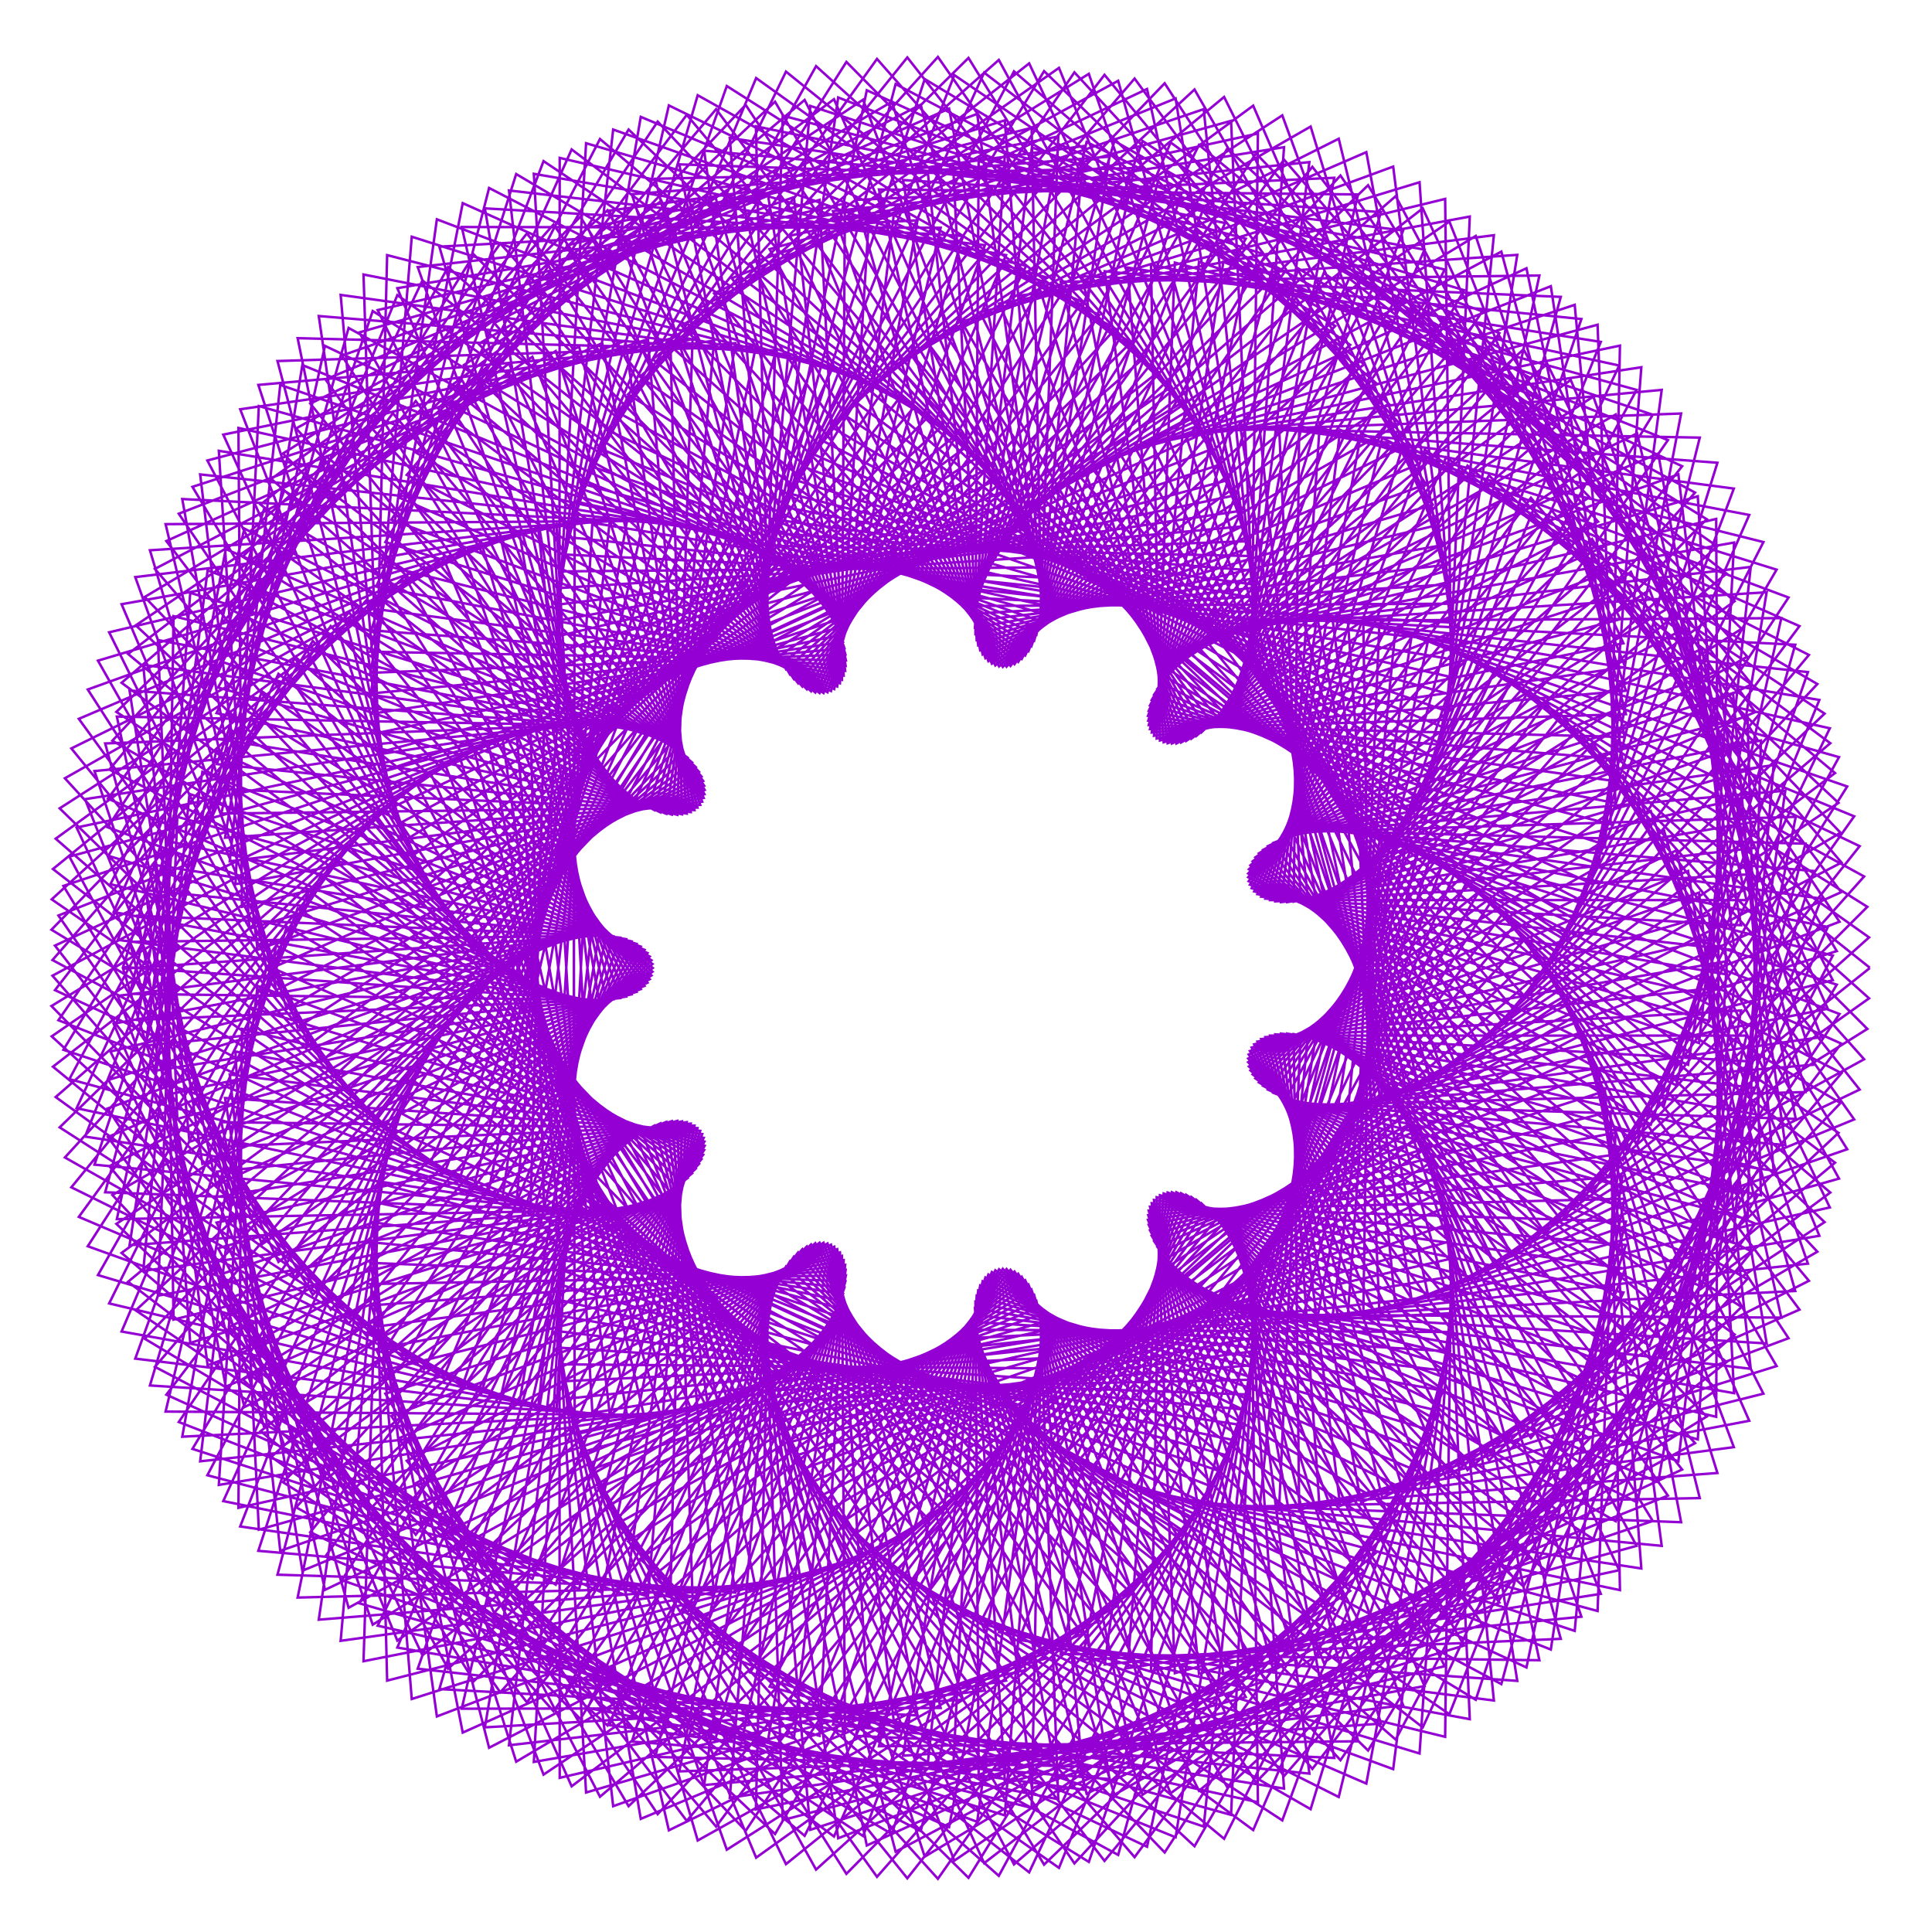 <?xml version="1.0" encoding="utf-8"  standalone="no"?>
<svg 
 width="777" height="777"
 viewBox="0 0 777 777"
 xmlns="http://www.w3.org/2000/svg"
 xmlns:xlink="http://www.w3.org/1999/xlink"
>

<title>Gnuplot</title>
<desc>Produced by GNUPLOT 5.2 patchlevel 7 </desc>

<g id="gnuplot_canvas">

<rect x="0" y="0" width="777" height="777" fill="none"/>
<defs>

	<circle id='gpDot' r='0.5' stroke-width='0.5' stroke='currentColor'/>
	<path id='gpPt0' stroke-width='0.222' stroke='currentColor' d='M-1,0 h2 M0,-1 v2'/>
	<path id='gpPt1' stroke-width='0.222' stroke='currentColor' d='M-1,-1 L1,1 M1,-1 L-1,1'/>
	<path id='gpPt2' stroke-width='0.222' stroke='currentColor' d='M-1,0 L1,0 M0,-1 L0,1 M-1,-1 L1,1 M-1,1 L1,-1'/>
	<rect id='gpPt3' stroke-width='0.222' stroke='currentColor' x='-1' y='-1' width='2' height='2'/>
	<rect id='gpPt4' stroke-width='0.222' stroke='currentColor' fill='currentColor' x='-1' y='-1' width='2' height='2'/>
	<circle id='gpPt5' stroke-width='0.222' stroke='currentColor' cx='0' cy='0' r='1'/>
	<use xlink:href='#gpPt5' id='gpPt6' fill='currentColor' stroke='none'/>
	<path id='gpPt7' stroke-width='0.222' stroke='currentColor' d='M0,-1.33 L-1.33,0.67 L1.33,0.67 z'/>
	<use xlink:href='#gpPt7' id='gpPt8' fill='currentColor' stroke='none'/>
	<use xlink:href='#gpPt7' id='gpPt9' stroke='currentColor' transform='rotate(180)'/>
	<use xlink:href='#gpPt9' id='gpPt10' fill='currentColor' stroke='none'/>
	<use xlink:href='#gpPt3' id='gpPt11' stroke='currentColor' transform='rotate(45)'/>
	<use xlink:href='#gpPt11' id='gpPt12' fill='currentColor' stroke='none'/>
	<path id='gpPt13' stroke-width='0.222' stroke='currentColor' d='M0,1.330 L1.265,0.411 L0.782,-1.067 L-0.782,-1.076 L-1.265,0.411 z'/>
	<use xlink:href='#gpPt13' id='gpPt14' fill='currentColor' stroke='none'/>
	<filter id='textbox' filterUnits='objectBoundingBox' x='0' y='0' height='1' width='1'>
	  <feFlood flood-color='white' flood-opacity='1' result='bgnd'/>
	  <feComposite in='SourceGraphic' in2='bgnd' operator='atop'/>
	</filter>
	<filter id='greybox' filterUnits='objectBoundingBox' x='0' y='0' height='1' width='1'>
	  <feFlood flood-color='lightgrey' flood-opacity='1' result='grey'/>
	  <feComposite in='SourceGraphic' in2='grey' operator='atop'/>
	</filter>
</defs>
<g fill="none" color="white" stroke="currentColor" stroke-width="1.00" stroke-linecap="butt" stroke-linejoin="miter">
</g>
<g fill="none" color="black" stroke="currentColor" stroke-width="1.00" stroke-linecap="butt" stroke-linejoin="miter">
</g>
<g fill="none" color="black" stroke="currentColor" stroke-width="1.00" stroke-linecap="butt" stroke-linejoin="miter">
</g>
	<g id="gnuplot_plot_1" ><title>real(z(t)),imag(z(t))</title>
<g fill="none" color="black" stroke="currentColor" stroke-width="1.00" stroke-linecap="butt" stroke-linejoin="miter">
	<path stroke='rgb(148,   0, 211)'  d='M752.0,389.2 L601.4,269.4 L520.3,442.6 L708.2,480.7 L702.8,288.1 L517.3,336.8 L608.2,505.1 L751.7,377.0
		L594.7,265.8 L523.4,443.3 L713.3,470.8 L697.0,278.7 L514.6,337.9 L614.9,500.7 L751.0,364.7 L587.9,262.6
		L526.8,443.8 L718.0,460.5 L690.9,269.7 L512.1,339.0 L621.5,496.0 L749.7,352.5 L581.2,259.8 L530.5,444.1
		L722.2,450.0 L684.4,261.0 L509.9,340.3 L628.0,490.9 L747.9,340.3 L574.4,257.3 L534.3,444.2 L726.1,439.2
		L677.7,252.7 L508.0,341.8 L634.4,485.4 L745.7,328.3 L567.8,255.2 L538.3,444.1 L729.5,428.2 L670.7,244.7
		L506.3,343.2 L640.7,479.5 L742.9,316.3 L561.2,253.4 L542.4,443.7 L732.5,417.1 L663.4,237.2 L504.9,344.8
		L646.8,473.2 L739.6,304.5 L554.7,252.0 L546.7,443.0 L735.1,405.7 L655.9,230.0 L503.8,346.4 L652.7,466.6
		L735.9,292.9 L548.3,250.9 L551.2,442.1 L737.1,394.2 L648.2,223.2 L502.9,348.0 L658.4,459.6 L731.7,281.5
		L542.1,250.1 L555.8,440.8 L738.7,382.5 L640.3,216.8 L502.3,349.6 L663.9,452.3 L727.1,270.3 L536.0,249.7
		L560.5,439.3 L739.8,370.7 L632.3,210.9 L502.0,351.3 L669.2,444.6 L722.0,259.3 L530.0,249.5 L565.2,437.5
		L740.5,358.8 L624.1,205.3 L502.0,352.8 L674.2,436.5 L716.4,248.6 L524.3,249.7 L570.1,435.3 L740.6,346.9
		L615.7,200.2 L502.2,354.4 L678.9,428.2 L710.5,238.2 L518.7,250.1 L574.9,432.8 L740.2,334.9 L607.3,195.5
		L502.7,355.8 L683.3,419.5 L704.1,228.0 L513.4,250.8 L579.8,430.0 L739.4,322.9 L598.8,191.2 L503.4,357.2
		L687.4,410.6 L697.4,218.2 L508.2,251.7 L584.8,426.8 L738.0,310.9 L590.2,187.3 L504.4,358.5 L691.1,401.4
		L690.2,208.7 L503.3,252.8 L589.7,423.4 L736.1,298.9 L581.6,183.9 L505.7,359.6 L694.5,391.9 L682.8,199.6
		L498.7,254.1 L594.5,419.5 L733.8,287.0 L573.0,180.9 L507.2,360.6 L697.5,382.1 L675.0,190.8 L494.3,255.6
		L599.4,415.4 L730.9,275.1 L564.5,178.3 L508.9,361.4 L700.2,372.1 L666.9,182.4 L490.1,257.3 L604.1,410.8
		L727.5,263.4 L555.9,176.1 L510.8,362.0 L702.4,362.0 L658.4,174.3 L486.3,259.2 L608.8,406.0 L723.7,251.8
		L547.4,174.3 L512.9,362.5 L704.2,351.6 L649.8,166.7 L482.7,261.1 L613.3,400.8 L719.3,240.3 L539.0,172.9
		L515.2,362.8 L705.6,341.0 L640.8,159.5 L479.4,263.2 L617.7,395.3 L714.5,229.1 L530.7,171.9 L517.7,362.8
		L706.6,330.3 L631.7,152.8 L476.3,265.4 L621.9,389.4 L709.2,218.0 L522.5,171.3 L520.3,362.6 L707.1,319.5
		L622.3,146.4 L473.6,267.6 L626.0,383.2 L703.5,207.1 L514.4,171.1 L523.1,362.1 L707.2,308.5 L612.7,140.5
		L471.1,269.9 L629.8,376.7 L697.3,196.5 L506.5,171.2 L526.0,361.4 L706.8,297.5 L603.0,135.1 L469.0,272.3
		L633.5,369.9 L690.7,186.1 L498.8,171.6 L529.0,360.5 L705.9,286.4 L593.1,130.1 L467.1,274.6 L636.9,362.7
		L683.6,176.0 L491.2,172.4 L532.1,359.2 L704.5,275.2 L583.1,125.6 L465.5,277.0 L640.0,355.3 L676.1,166.3
		L483.9,173.5 L535.3,357.7 L702.7,264.1 L573.1,121.5 L464.2,279.3 L642.9,347.6 L668.3,156.8 L476.8,174.9
		L538.5,355.9 L700.4,252.9 L562.9,117.9 L463.2,281.5 L645.5,339.7 L660.1,147.7 L469.9,176.6 L541.8,353.7
		L697.6,241.8 L552.8,114.7 L462.5,283.7 L647.7,331.5 L651.5,139.0 L463.3,178.5 L545.0,351.3 L694.4,230.7
		L542.6,112.0 L462.0,285.9 L649.7,323.0 L642.5,130.6 L456.9,180.7 L548.3,348.6 L690.6,219.7 L532.4,109.8
		L461.7,287.9 L651.3,314.4 L633.3,122.6 L450.8,183.1 L551.6,345.6 L686.4,208.8 L522.2,108.0 L461.8,289.8
		L652.5,305.5 L623.7,115.1 L445.0,185.7 L554.8,342.2 L681.7,198.1 L512.1,106.7 L462.0,291.6 L653.4,296.4
		L613.9,107.9 L439.4,188.6 L558.0,338.6 L676.5,187.5 L502.0,105.8 L462.5,293.2 L653.9,287.2 L603.8,101.2
		L434.2,191.6 L561.0,334.6 L670.8,177.0 L492.0,105.3 L463.2,294.6 L653.9,277.8 L593.5,94.9 L429.2,194.7
		L564.0,330.3 L664.7,166.8 L482.2,105.3 L464.1,295.9 L653.6,268.3 L582.9,89.1 L424.6,198.0 L566.8,325.8
		L658.2,156.8 L472.5,105.6 L465.2,297.0 L652.9,258.7 L572.2,83.8 L420.3,201.4 L569.5,320.9 L651.2,147.0
		L462.9,106.4 L466.5,297.8 L651.7,249.0 L561.3,78.9 L416.3,204.9 L572.1,315.8 L643.8,137.5 L453.5,107.6
		L468.0,298.5 L650.1,239.2 L550.2,74.5 L412.6,208.5 L574.4,310.3 L636.0,128.3 L444.3,109.1 L469.6,298.9
		L648.1,229.4 L539.1,70.6 L409.3,212.1 L576.6,304.6 L627.7,119.4 L435.3,111.1 L471.3,299.0 L645.6,219.6
		L527.8,67.1 L406.2,215.7 L578.5,298.6 L619.1,110.8 L426.6,113.3 L473.1,299.0 L642.7,209.8 L516.4,64.2
		L403.5,219.4 L580.2,292.4 L610.2,102.5 L418.1,115.9 L475.0,298.6 L639.3,200.0 L505.1,61.7 L401.0,223.0
		L581.6,285.9 L600.8,94.6 L409.8,118.9 L477.0,298.0 L635.4,190.2 L493.6,59.7 L398.9,226.7 L582.8,279.2
		L591.1,87.1 L401.8,122.1 L479.1,297.1 L631.2,180.5 L482.2,58.3 L397.1,230.2 L583.6,272.3 L581.2,80.0
		L394.1,125.6 L481.1,296.0 L626.4,170.9 L470.8,57.3 L395.6,233.8 L584.2,265.2 L570.9,73.3 L386.7,129.4
		L483.2,294.5 L621.2,161.5 L459.5,56.7 L394.3,237.2 L584.4,257.9 L560.3,67.0 L379.6,133.4 L485.3,292.8
		L615.6,152.1 L448.2,56.7 L393.4,240.5 L584.4,250.4 L549.5,61.2 L372.9,137.6 L487.4,290.8 L609.5,143.0
		L437.0,57.1 L392.7,243.7 L583.9,242.8 L538.4,55.8 L366.4,142.1 L489.5,288.5 L603.0,134.0 L425.9,58.0
		L392.2,246.8 L583.1,235.0 L527.1,50.9 L360.3,146.7 L491.4,285.9 L596.1,125.2 L415.0,59.3 L392.0,249.7
		L582.0,227.1 L515.7,46.4 L354.5,151.5 L493.3,283.1 L588.8,116.7 L404.2,61.1 L392.1,252.4 L580.4,219.2
		L504.0,42.5 L349.1,156.5 L495.1,280.0 L581.0,108.4 L393.6,63.3 L392.3,255.0 L578.5,211.1 L492.3,39.0
		L344.0,161.6 L496.8,276.6 L572.9,100.4 L383.3,65.9 L392.8,257.4 L576.2,203.0 L480.4,36.0 L339.3,166.7
		L498.3,272.9 L564.3,92.7 L373.1,69.0 L393.4,259.5 L573.5,194.8 L468.4,33.5 L334.9,172.0 L499.7,269.0
		L555.4,85.3 L363.2,72.4 L394.2,261.5 L570.4,186.7 L456.3,31.6 L330.9,177.3 L500.9,264.8 L546.2,78.2
		L353.5,76.2 L395.2,263.2 L566.8,178.5 L444.2,30.1 L327.2,182.7 L501.9,260.3 L536.6,71.5 L344.1,80.4
		L396.3,264.7 L562.9,170.4 L432.1,29.1 L323.9,188.0 L502.7,255.7 L526.6,65.2 L335.0,84.9 L397.5,265.9
		L558.5,162.4 L419.9,28.6 L321.0,193.4 L503.3,250.8 L516.4,59.2 L326.2,89.7 L398.9,266.9 L553.8,154.4
		L407.8,28.7 L318.3,198.7 L503.6,245.7 L505.9,53.7 L317.7,94.8 L400.3,267.6 L548.6,146.5 L395.8,29.2
		L316.0,204.0 L503.7,240.5 L495.1,48.6 L309.5,100.2 L401.8,268.0 L543.0,138.7 L383.8,30.2 L314.1,209.3
		L503.5,235.0 L484.1,43.9 L301.7,105.9 L403.3,268.2 L537.0,131.1 L371.9,31.8 L312.4,214.4 L503.0,229.4
		L472.8,39.6 L294.3,111.9 L404.8,268.1 L530.6,123.7 L360.2,33.8 L311.1,219.5 L502.2,223.6 L461.3,35.8
		L287.2,118.0 L406.4,267.8 L523.8,116.4 L348.6,36.3 L310.0,224.4 L501.1,217.7 L449.7,32.5 L280.4,124.4
		L408.0,267.1 L516.6,109.4 L337.1,39.2 L309.3,229.2 L499.7,211.7 L437.9,29.7 L274.1,131.0 L409.5,266.2
		L509.0,102.5 L325.9,42.6 L308.8,233.8 L497.9,205.6 L425.9,27.3 L268.1,137.7 L410.9,265.0 L501.0,96.0
		L314.8,46.5 L308.6,238.3 L495.8,199.4 L413.9,25.5 L262.5,144.5 L412.3,263.6 L492.7,89.7 L304.0,50.8
		L308.7,242.6 L493.4,193.2 L401.7,24.1 L257.4,151.5 L413.6,261.9 L484.1,83.7 L293.5,55.5 L308.9,246.7
		L490.5,186.9 L389.5,23.3 L252.6,158.6 L414.8,259.9 L475.1,78.0 L283.2,60.6 L309.4,250.6 L487.4,180.6
		L377.2,22.9 L248.2,165.7 L415.9,257.7 L465.8,72.6 L273.2,66.1 L310.1,254.3 L483.8,174.3 L364.9,23.1
		L244.2,172.9 L416.8,255.3 L456.2,67.6 L263.5,71.9 L311.0,257.8 L479.9,168.0 L352.7,23.7 L240.5,180.1
		L417.6,252.6 L446.2,63.0 L254.1,78.1 L312.1,261.0 L475.6,161.8 L340.4,24.9 L237.3,187.4 L418.2,249.7
		L436.1,58.7 L245.1,84.7 L313.3,263.9 L471.0,155.6 L328.2,26.6 L234.5,194.6 L418.5,246.5 L425.6,54.9
		L236.4,91.6 L314.7,266.6 L465.9,149.6 L316.1,28.8 L232.0,201.8 L418.7,243.2 L414.9,51.4 L228.1,98.7
		L316.1,269.1 L460.5,143.6 L304.1,31.4 L229.9,208.9 L418.7,239.7 L404.1,48.4 L220.2,106.2 L317.7,271.2
		L454.8,137.8 L292.3,34.6 L228.2,216.0 L418.4,236.0 L393.0,45.8 L212.7,113.9 L319.3,273.1 L448.6,132.2
		L280.6,38.3 L226.8,223.0 L417.8,232.2 L381.7,43.7 L205.5,121.8 L321.0,274.8 L442.1,126.7 L269.0,42.4
		L225.8,229.8 L417.0,228.2 L370.3,42.1 L198.8,129.9 L322.7,276.1 L435.3,121.4 L257.7,47.0 L225.1,236.5
		L415.9,224.1 L358.7,40.9 L192.5,138.3 L324.5,277.2 L428.1,116.3 L246.6,52.1 L224.8,243.1 L414.5,219.9
		L347.1,40.1 L186.6,146.8 L326.2,278.0 L420.6,111.5 L235.7,57.6 L224.7,249.5 L412.9,215.6 L335.4,39.9
		L181.1,155.4 L327.9,278.5 L412.7,106.9 L225.1,63.5 L225.0,255.7 L410.9,211.2 L323.6,40.2 L176.1,164.2
		L329.6,278.7 L404.6,102.6 L214.7,69.9 L225.5,261.8 L408.6,206.8 L311.7,40.9 L171.5,173.0 L331.2,278.7
		L396.1,98.6 L204.7,76.6 L226.3,267.6 L406.0,202.3 L299.9,42.2 L167.3,182.0 L332.8,278.4 L387.3,94.9
		L195.0,83.8 L227.3,273.2 L403.0,197.8 L288.0,43.9 L163.6,191.0 L334.2,277.9 L378.3,91.6 L185.7,91.3
		L228.6,278.5 L399.8,193.3 L276.2,46.2 L160.3,200.0 L335.5,277.1 L369.0,88.6 L176.7,99.2 L230.1,283.6
		L396.1,188.9 L264.5,48.9 L157.4,209.0 L336.7,276.1 L359.5,85.9 L168.0,107.4 L231.8,288.5 L392.2,184.5
		L252.8,52.1 L155.0,218.0 L337.8,274.8 L349.7,83.7 L159.8,115.9 L233.7,293.1 L387.9,180.2 L241.3,55.9
		L153.0,227.0 L338.6,273.4 L339.8,81.8 L151.9,124.7 L235.7,297.4 L383.3,175.9 L229.9,60.1 L151.3,235.9
		L339.3,271.7 L329.6,80.4 L144.5,133.7 L237.9,301.4 L378.4,171.8 L218.6,64.8 L150.1,244.8 L339.9,269.8
		L319.3,79.3 L137.5,143.0 L240.2,305.2 L373.1,167.8 L207.6,70.0 L149.3,253.5 L340.1,267.8 L308.9,78.7
		L130.9,152.6 L242.6,308.7 L367.5,163.9 L196.7,75.6 L148.9,262.1 L340.2,265.6 L298.3,78.5 L124.8,162.3
		L245.1,311.8 L361.6,160.2 L186.1,81.7 L148.9,270.6 L340.0,263.2 L287.6,78.8 L119.1,172.3 L247.6,314.7
		L355.4,156.7 L175.7,88.2 L149.2,278.9 L339.6,260.7 L276.8,79.6 L113.8,182.4 L250.2,317.3 L348.9,153.5
		L165.6,95.2 L149.9,287.0 L339.0,258.1 L266.0,80.8 L109.1,192.6 L252.9,319.6 L342.1,150.4 L155.7,102.6
		L150.9,295.0 L338.0,255.4 L255.2,82.4 L104.8,202.9 L255.5,321.6 L335.0,147.6 L146.2,110.4 L152.3,302.7
		L336.8,252.6 L244.3,84.6 L100.9,213.4 L258.1,323.3 L327.6,145.1 L137.0,118.6 L153.9,310.2 L335.3,249.7
		L233.4,87.2 L97.6,223.9 L260.7,324.7 L320.0,142.8 L128.2,127.1 L155.9,317.5 L333.5,246.8 L222.6,90.3
		L94.7,234.4 L263.2,325.8 L312.1,140.9 L119.7,136.0 L158.1,324.5 L331.5,243.9 L211.9,93.9 L92.2,244.9
		L265.6,326.7 L304.0,139.3 L111.6,145.2 L160.6,331.2 L329.1,240.9 L201.2,97.9 L90.3,255.5 L268.0,327.3
		L295.7,138.0 L103.9,154.8 L163.3,337.7 L326.4,238.0 L190.6,102.4 L88.8,266.0 L270.2,327.6 L287.2,137.0
		L96.6,164.6 L166.2,343.9 L323.5,235.1 L180.2,107.4 L87.7,276.5 L272.4,327.7 L278.5,136.4 L89.8,174.8
		L169.4,349.8 L320.2,232.3 L169.9,112.8 L87.1,286.8 L274.3,327.5 L269.6,136.2 L83.4,185.2 L172.7,355.4
		L316.6,229.5 L159.8,118.7 L86.9,297.1 L276.2,327.2 L260.6,136.4 L77.4,195.8 L176.2,360.7 L312.7,226.8
		L149.9,125.1 L87.2,307.3 L277.8,326.6 L251.5,137.0 L71.9,206.6 L179.8,365.6 L308.6,224.3 L140.2,131.9
		L87.9,317.3 L279.3,325.8 L242.2,138.0 L66.9,217.6 L183.6,370.3 L304.1,221.8 L130.7,139.1 L89.0,327.2
		L280.5,324.8 L232.9,139.4 L62.3,228.8 L187.4,374.6 L299.3,219.6 L121.6,146.8 L90.5,336.9 L281.6,323.7
		L223.5,141.2 L58.2,240.1 L191.4,378.6 L294.3,217.5 L112.7,154.8 L92.4,346.4 L282.4,322.4 L214.1,143.5
		L54.6,251.5 L195.4,382.2 L289.0,215.6 L104.1,163.3 L94.7,355.6 L283.0,320.9 L204.7,146.2 L51.5,263.0
		L199.4,385.6 L283.5,213.9 L95.9,172.1 L97.3,364.7 L283.3,319.4 L195.2,149.3 L48.9,274.6 L203.5,388.6
		L277.7,212.4 L88.0,181.3 L100.3,373.5 L283.4,317.7 L185.8,152.9 L46.8,286.3 L207.5,391.3 L271.6,211.2
		L80.5,190.8 L103.6,382.0 L283.2,316.0 L176.5,156.9 L45.2,297.9 L211.6,393.7 L265.4,210.2 L73.3,200.7
		L107.2,390.2 L282.8,314.1 L167.2,161.3 L44.0,309.5 L215.6,395.8 L258.9,209.5 L66.6,210.8 L111.1,398.2
		L282.1,312.3 L158.0,166.2 L43.4,321.2 L219.5,397.5 L252.2,209.2 L60.3,221.3 L115.3,405.8 L281.1,310.4
		L148.9,171.6 L43.3,332.7 L223.4,399.0 L245.3,209.1 L54.4,232.1 L119.7,413.2 L279.8,308.5 L140.0,177.4
		L43.6,344.2 L227.1,400.2 L238.3,209.3 L48.9,243.0 L124.3,420.2 L278.3,306.6 L131.3,183.6 L44.4,355.6
		L230.8,401.1 L231.1,209.9 L43.9,254.3 L129.2,426.8 L276.5,304.7 L122.7,190.2 L45.7,366.8 L234.3,401.8
		L223.8,210.8 L39.4,265.7 L134.2,433.1 L274.3,302.9 L114.3,197.3 L47.4,378.0 L237.7,402.2 L216.4,212.1
		L35.3,277.3 L139.5,439.1 L272.0,301.2 L106.2,204.7 L49.5,388.9 L240.9,402.3 L208.8,213.8 L31.7,289.1
		L144.9,444.7 L269.3,299.5 L98.3,212.6 L52.2,399.7 L243.9,402.2 L201.2,215.8 L28.7,301.0 L150.4,450.0
		L266.4,298.0 L90.8,220.8 L55.2,410.2 L246.7,401.9 L193.6,218.2 L26.1,313.0 L156.0,454.9 L263.2,296.5
		L83.5,229.4 L58.6,420.5 L249.4,401.4 L185.9,221.0 L24.0,325.1 L161.7,459.4 L259.7,295.3 L76.5,238.4
		L62.5,430.6 L251.8,400.8 L178.2,224.2 L22.4,337.3 L167.4,463.6 L256.0,294.1 L69.8,247.8 L66.7,440.4
		L254.0,399.9 L170.5,227.8 L21.3,349.5 L173.2,467.4 L252.1,293.2 L63.5,257.4 L71.3,450.0 L256.0,398.9
		L162.8,231.8 L20.8,361.7 L179.1,470.8 L247.9,292.5 L57.6,267.4 L76.2,459.2 L257.7,397.8 L155.2,236.2
		L20.7,373.9 L184.9,473.9 L243.5,292.0 L52.1,277.7 L81.4,468.1 L259.2,396.5 L147.7,241.0 L21.1,386.1
		L190.7,476.7 L239.0,291.7 L47.0,288.2 L87.0,476.7 L260.4,395.2 L140.3,246.2 L22.1,398.2 L196.5,479.1
		L234.2,291.6 L42.3,299.0 L92.9,484.9 L261.3,393.8 L133.0,251.8 L23.5,410.3 L202.2,481.1 L229.2,291.9
		L38.0,310.1 L99.0,492.8 L262.0,392.3 L125.8,257.8 L25.5,422.2 L207.8,482.9 L224.1,292.4 L34.2,321.4
		L105.4,500.4 L262.4,390.8 L118.8,264.2 L27.9,434.0 L213.4,484.3 L218.8,293.2 L30.8,332.8 L112.0,507.5
		L262.5,389.3 L112.0,271.0 L30.8,445.7 L218.8,485.3 L213.4,294.2 L27.9,344.5 L118.8,514.3 L262.4,387.7
		L105.4,278.1 L34.2,457.1 L224.1,486.1 L207.8,295.6 L25.5,356.3 L125.8,520.7 L262.0,386.2 L99.0,285.7
		L38.0,468.4 L229.2,486.6 L202.2,297.4 L23.5,368.2 L133.0,526.7 L261.3,384.7 L92.9,293.6 L42.3,479.5
		L234.2,486.9 L196.5,299.4 L22.1,380.3 L140.3,532.3 L260.4,383.3 L87.0,301.8 L47.0,490.3 L239.0,486.8
		L190.7,301.8 L21.1,392.4 L147.7,537.5 L259.2,382.0 L81.4,310.4 L52.1,500.8 L243.5,486.5 L184.9,304.6
		L20.7,404.6 L155.2,542.3 L257.7,380.7 L76.2,319.3 L57.6,511.1 L247.9,486.0 L179.1,307.7 L20.8,416.8
		L162.8,546.7 L256.0,379.6 L71.3,328.5 L63.5,521.1 L252.1,485.3 L173.2,311.1 L21.3,429.0 L170.5,550.7
		L254.0,378.6 L66.7,338.1 L69.8,530.7 L256.0,484.4 L167.4,314.9 L22.4,441.2 L178.2,554.3 L251.8,377.7
		L62.5,347.9 L76.5,540.1 L259.7,483.2 L161.7,319.1 L24.0,453.4 L185.9,557.5 L249.4,377.1 L58.6,358.0
		L83.5,549.1 L263.2,482.0 L156.0,323.6 L26.1,465.5 L193.6,560.3 L246.7,376.6 L55.2,368.3 L90.8,557.7
		L266.4,480.5 L150.4,328.5 L28.7,477.5 L201.2,562.7 L243.9,376.3 L52.2,378.8 L98.3,565.9 L269.3,479.0
		L144.9,333.8 L31.7,489.4 L208.8,564.7 L240.9,376.2 L49.5,389.6 L106.2,573.8 L272.0,477.3 L139.5,339.4
		L35.3,501.2 L216.4,566.4 L237.7,376.3 L47.4,400.5 L114.3,581.2 L274.3,475.6 L134.2,345.4 L39.4,512.8
		L223.8,567.7 L234.3,376.7 L45.7,411.7 L122.7,588.3 L276.5,473.8 L129.2,351.7 L43.9,524.2 L231.1,568.6
		L230.8,377.4 L44.4,422.9 L131.3,594.9 L278.3,471.9 L124.3,358.3 L48.9,535.5 L238.3,569.2 L227.1,378.3
		L43.6,434.3 L140.0,601.1 L279.8,470.0 L119.7,365.3 L54.4,546.4 L245.3,569.4 L223.4,379.5 L43.3,445.8
		L148.9,606.9 L281.1,468.1 L115.3,372.7 L60.3,557.2 L252.2,569.3 L219.5,381.0 L43.4,457.3 L158.0,612.3
		L282.1,466.2 L111.1,380.3 L66.6,567.7 L258.9,569.0 L215.6,382.7 L44.0,469.0 L167.2,617.2 L282.8,464.4
		L107.2,388.3 L73.3,577.8 L265.4,568.3 L211.6,384.8 L45.2,480.6 L176.5,621.6 L283.2,462.5 L103.6,396.5
		L80.5,587.7 L271.6,567.3 L207.5,387.2 L46.8,492.2 L185.8,625.6 L283.4,460.8 L100.3,405.0 L88.0,597.2
		L277.7,566.1 L203.5,389.9 L48.9,503.9 L195.2,629.2 L283.3,459.1 L97.3,413.8 L95.9,606.4 L283.5,564.6
		L199.4,392.9 L51.5,515.5 L204.7,632.3 L283.0,457.6 L94.7,422.9 L104.1,615.2 L289.0,562.9 L195.4,396.3
		L54.6,527.0 L214.1,635.0 L282.4,456.1 L92.4,432.1 L112.7,623.7 L294.3,561.0 L191.4,399.9 L58.2,538.4
		L223.5,637.3 L281.6,454.8 L90.5,441.6 L121.6,631.7 L299.3,558.9 L187.4,403.9 L62.3,549.7 L232.9,639.1
		L280.5,453.7 L89.0,451.3 L130.7,639.4 L304.1,556.7 L183.6,408.2 L66.9,560.9 L242.2,640.5 L279.3,452.7
		L87.9,461.2 L140.2,646.6 L308.6,554.2 L179.8,412.9 L71.9,571.9 L251.5,641.5 L277.8,451.9 L87.2,471.2
		L149.9,653.4 L312.7,551.7 L176.2,417.8 L77.4,582.7 L260.6,642.1 L276.2,451.3 L86.9,481.4 L159.8,659.8
		L316.6,549.0 L172.7,423.1 L83.4,593.3 L269.6,642.3 L274.3,451.0 L87.1,491.7 L169.9,665.7 L320.2,546.2
		L169.4,428.7 L89.8,603.7 L278.5,642.1 L272.4,450.8 L87.7,502.0 L180.2,671.1 L323.5,543.4 L166.2,434.6
		L96.6,613.9 L287.2,641.5 L270.2,450.9 L88.8,512.5 L190.6,676.1 L326.4,540.5 L163.3,440.8 L103.9,623.7
		L295.7,640.5 L268.0,451.2 L90.3,523.0 L201.2,680.6 L329.1,537.6 L160.6,447.3 L111.6,633.3 L304.0,639.2
		L265.6,451.8 L92.2,533.6 L211.9,684.6 L331.5,534.6 L158.1,454.0 L119.7,642.5 L312.1,637.6 L263.2,452.7
		L94.7,544.1 L222.6,688.2 L333.5,531.7 L155.9,461.0 L128.2,651.4 L320.0,635.7 L260.7,453.8 L97.6,554.6
		L233.4,691.3 L335.3,528.8 L153.9,468.3 L137.0,659.9 L327.6,633.4 L258.1,455.2 L100.9,565.1 L244.3,693.9
		L336.8,525.9 L152.3,475.8 L146.2,668.1 L335.0,630.9 L255.5,456.9 L104.8,575.6 L255.2,696.1 L338.0,523.1
		L150.9,483.5 L155.7,675.9 L342.1,628.1 L252.9,458.9 L109.1,585.9 L266.0,697.7 L339.0,520.4 L149.9,491.5
		L165.6,683.3 L348.9,625.0 L250.2,461.2 L113.8,596.1 L276.8,698.9 L339.6,517.8 L149.2,499.6 L175.7,690.3
		L355.4,621.8 L247.6,463.8 L119.1,606.2 L287.6,699.7 L340.0,515.3 L148.9,507.9 L186.1,696.8 L361.6,618.3
		L245.1,466.7 L124.8,616.2 L298.3,700.0 L340.2,512.9 L148.9,516.4 L196.7,702.9 L367.5,614.6 L242.6,469.8
		L130.9,625.9 L308.9,699.8 L340.1,510.7 L149.3,525.0 L207.6,708.5 L373.1,610.7 L240.2,473.3 L137.5,635.5
		L319.3,699.2 L339.9,508.7 L150.1,533.7 L218.6,713.7 L378.4,606.7 L237.9,477.1 L144.5,644.8 L329.6,698.1
		L339.3,506.8 L151.3,542.6 L229.9,718.4 L383.3,602.6 L235.7,481.1 L151.9,653.8 L339.8,696.7 L338.6,505.1
		L153.0,551.5 L241.3,722.6 L387.9,598.3 L233.7,485.4 L159.8,662.6 L349.7,694.8 L337.8,503.7 L155.0,560.5
		L252.8,726.4 L392.2,594.0 L231.8,490.0 L168.0,671.1 L359.5,692.6 L336.7,502.4 L157.4,569.5 L264.5,729.6
		L396.1,589.6 L230.1,494.9 L176.7,679.3 L369.0,689.9 L335.5,501.4 L160.3,578.5 L276.2,732.3 L399.8,585.2
		L228.6,500.0 L185.7,687.2 L378.3,686.9 L334.2,500.6 L163.6,587.5 L288.0,734.6 L403.0,580.7 L227.3,505.3
		L195.0,694.7 L387.3,683.6 L332.8,500.1 L167.3,596.5 L299.9,736.3 L406.0,576.2 L226.3,510.9 L204.7,701.9
		L396.1,679.9 L331.2,499.8 L171.5,605.5 L311.7,737.6 L408.6,571.7 L225.5,516.7 L214.7,708.6 L404.6,675.9
		L329.6,499.8 L176.1,614.3 L323.6,738.3 L410.9,567.3 L225.0,522.8 L225.1,715.0 L412.7,671.6 L327.9,500.0
		L181.1,623.1 L335.4,738.6 L412.9,562.9 L224.7,529.0 L235.7,720.9 L420.6,667.0 L326.2,500.5 L186.6,631.7
		L347.1,738.4 L414.5,558.6 L224.8,535.4 L246.6,726.4 L428.1,662.2 L324.5,501.3 L192.5,640.2 L358.7,737.6
		L415.9,554.4 L225.1,542.0 L257.7,731.5 L435.3,657.1 L322.7,502.4 L198.8,648.6 L370.3,736.4 L417.0,550.3
		L225.8,548.7 L269.0,736.1 L442.1,651.8 L321.0,503.7 L205.5,656.7 L381.7,734.8 L417.8,546.3 L226.8,555.5
		L280.6,740.2 L448.6,646.3 L319.3,505.4 L212.7,664.6 L393.0,732.7 L418.4,542.5 L228.2,562.5 L292.3,743.9
		L454.8,640.7 L317.7,507.3 L220.2,672.3 L404.1,730.1 L418.7,538.8 L229.9,569.6 L304.1,747.1 L460.5,634.9
		L316.1,509.4 L228.1,679.8 L414.9,727.1 L418.7,535.3 L232.0,576.7 L316.1,749.7 L465.9,628.9 L314.7,511.9
		L236.4,686.9 L425.6,723.6 L418.5,532.0 L234.5,583.9 L328.2,751.9 L471.0,622.9 L313.3,514.6 L245.1,693.8
		L436.1,719.8 L418.2,528.8 L237.3,591.1 L340.4,753.6 L475.6,616.7 L312.1,517.5 L254.1,700.4 L446.2,715.5
		L417.6,525.9 L240.5,598.4 L352.7,754.8 L479.9,610.5 L311.0,520.7 L263.5,706.6 L456.2,710.9 L416.8,523.2
		L244.2,605.6 L364.9,755.4 L483.8,604.2 L310.1,524.2 L273.2,712.4 L465.8,705.9 L415.9,520.8 L248.2,612.8
		L377.2,755.6 L487.4,597.9 L309.4,527.9 L283.2,717.9 L475.1,700.5 L414.8,518.6 L252.6,619.9 L389.5,755.2
		L490.5,591.6 L308.9,531.8 L293.5,723.0 L484.1,694.8 L413.6,516.6 L257.4,627.0 L401.7,754.4 L493.4,585.3
		L308.7,535.9 L304.0,727.7 L492.7,688.8 L412.3,514.9 L262.5,634.0 L413.9,753.0 L495.8,579.1 L308.6,540.2
		L314.8,732.0 L501.0,682.5 L410.9,513.5 L268.1,640.8 L425.9,751.2 L497.9,572.9 L308.8,544.7 L325.9,735.9
		L509.0,676.0 L409.5,512.3 L274.1,647.5 L437.9,748.8 L499.7,566.8 L309.3,549.3 L337.1,739.3 L516.6,669.1
		L408.0,511.4 L280.4,654.1 L449.7,746.0 L501.1,560.8 L310.0,554.1 L348.6,742.2 L523.8,662.1 L406.4,510.7
		L287.2,660.5 L461.3,742.7 L502.2,554.9 L311.1,559.0 L360.2,744.7 L530.6,654.8 L404.8,510.4 L294.3,666.6
		L472.8,738.9 L503.0,549.1 L312.4,564.1 L371.9,746.7 L537.0,647.4 L403.3,510.3 L301.7,672.6 L484.1,734.6
		L503.5,543.5 L314.1,569.2 L383.8,748.3 L543.0,639.8 L401.8,510.5 L309.5,678.3 L495.1,729.9 L503.7,538.0
		L316.0,574.5 L395.8,749.3 L548.6,632.0 L400.3,510.9 L317.7,683.7 L505.9,724.8 L503.6,532.8 L318.3,579.8
		L407.8,749.8 L553.8,624.1 L398.9,511.6 L326.2,688.8 L516.4,719.3 L503.3,527.7 L321.0,585.1 L419.9,749.9
		L558.5,616.1 L397.5,512.6 L335.0,693.6 L526.6,713.3 L502.7,522.8 L323.9,590.5 L432.1,749.4 L562.9,608.1
		L396.3,513.8 L344.1,698.1 L536.6,707.0 L501.9,518.2 L327.2,595.8 L444.2,748.4 L566.8,600.0 L395.2,515.3
		L353.5,702.3 L546.2,700.3 L500.9,513.7 L330.9,601.2 L456.3,746.9 L570.4,591.8 L394.2,517.0 L363.2,706.1
		L555.4,693.2 L499.7,509.5 L334.9,606.5 L468.4,745.0 L573.5,583.7 L393.4,519.0 L373.1,709.5 L564.3,685.8
		L498.3,505.6 L339.3,611.8 L480.4,742.5 L576.2,575.5 L392.8,521.1 L383.3,712.6 L572.9,678.1 L496.8,501.9
		L344.0,616.9 L492.3,739.5 L578.5,567.4 L392.3,523.5 L393.6,715.2 L581.0,670.1 L495.1,498.5 L349.1,622.0
		L504.0,736.0 L580.4,559.3 L392.1,526.1 L404.2,717.4 L588.8,661.8 L493.3,495.4 L354.5,627.0 L515.7,732.1
		L582.0,551.4 L392.0,528.8 L415.0,719.2 L596.1,653.3 L491.4,492.6 L360.3,631.8 L527.1,727.6 L583.1,543.5
		L392.2,531.7 L425.9,720.5 L603.0,644.5 L489.5,490.0 L366.4,636.4 L538.4,722.7 L583.9,535.7 L392.7,534.8
		L437.0,721.4 L609.5,635.5 L487.4,487.7 L372.9,640.9 L549.5,717.3 L584.4,528.1 L393.4,538.0 L448.2,721.8
		L615.6,626.4 L485.3,485.7 L379.6,645.1 L560.3,711.5 L584.4,520.6 L394.3,541.3 L459.5,721.8 L621.2,617.0
		L483.2,484.0 L386.7,649.1 L570.9,705.2 L584.2,513.3 L395.6,544.7 L470.8,721.2 L626.4,607.6 L481.1,482.5
		L394.1,652.9 L581.2,698.5 L583.6,506.2 L397.1,548.3 L482.2,720.2 L631.2,598.0 L479.1,481.4 L401.8,656.4
		L591.1,691.4 L582.8,499.3 L398.9,551.8 L493.6,718.8 L635.4,588.3 L477.0,480.5 L409.8,659.6 L600.8,683.9
		L581.6,492.6 L401.0,555.5 L505.1,716.8 L639.3,578.5 L475.0,479.9 L418.1,662.6 L610.2,676.0 L580.2,486.1
		L403.5,559.1 L516.4,714.3 L642.7,568.7 L473.1,479.5 L426.6,665.2 L619.1,667.7 L578.5,479.9 L406.2,562.8
		L527.8,711.4 L645.6,558.9 L471.3,479.5 L435.3,667.4 L627.7,659.1 L576.6,473.9 L409.3,566.4 L539.1,707.9
		L648.1,549.1 L469.6,479.6 L444.3,669.4 L636.0,650.2 L574.4,468.2 L412.6,570.0 L550.2,704.0 L650.1,539.3
		L468.0,480.0 L453.5,670.9 L643.8,641.0 L572.1,462.7 L416.3,573.6 L561.3,699.6 L651.7,529.5 L466.5,480.7
		L462.9,672.1 L651.2,631.5 L569.5,457.6 L420.3,577.1 L572.2,694.7 L652.9,519.8 L465.2,481.5 L472.5,672.9
		L658.2,621.7 L566.8,452.7 L424.6,580.5 L582.9,689.4 L653.6,510.2 L464.1,482.6 L482.2,673.2 L664.7,611.7
		L564.0,448.2 L429.2,583.8 L593.5,683.6 L653.9,500.7 L463.2,483.9 L492.0,673.2 L670.8,601.5 L561.0,443.9
		L434.2,586.9 L603.8,677.3 L653.9,491.3 L462.5,485.3 L502.0,672.7 L676.5,591.0 L558.0,439.9 L439.4,589.9
		L613.9,670.6 L653.4,482.1 L462.0,486.9 L512.1,671.8 L681.7,580.4 L554.8,436.3 L445.0,592.8 L623.7,663.4
		L652.5,473.0 L461.8,488.7 L522.2,670.5 L686.4,569.7 L551.6,432.9 L450.8,595.4 L633.3,655.9 L651.3,464.1
		L461.7,490.6 L532.4,668.7 L690.6,558.8 L548.3,429.9 L456.9,597.8 L642.5,647.9 L649.7,455.5 L462.0,492.6
		L542.6,666.5 L694.4,547.8 L545.0,427.2 L463.3,600.0 L651.5,639.5 L647.7,447.0 L462.5,494.8 L552.8,663.8
		L697.6,536.7 L541.8,424.8 L469.9,601.9 L660.1,630.8 L645.5,438.8 L463.2,497.0 L562.9,660.6 L700.4,525.6
		L538.5,422.6 L476.8,603.6 L668.3,621.7 L642.9,430.9 L464.2,499.2 L573.1,657.0 L702.7,514.4 L535.3,420.8
		L483.9,605.0 L676.1,612.2 L640.0,423.2 L465.5,501.5 L583.1,652.9 L704.5,503.3 L532.1,419.3 L491.2,606.1
		L683.6,602.5 L636.9,415.8 L467.1,503.9 L593.1,648.4 L705.9,492.1 L529.0,418.0 L498.8,606.9 L690.7,592.4
		L633.5,408.6 L469.0,506.2 L603.0,643.4 L706.8,481.0 L526.0,417.1 L506.5,607.3 L697.3,582.0 L629.8,401.8
		L471.1,508.6 L612.7,638.0 L707.2,470.0 L523.1,416.4 L514.4,607.4 L703.5,571.4 L626.0,395.3 L473.6,510.9
		L622.3,632.1 L707.1,459.0 L520.3,415.9 L522.5,607.2 L709.2,560.5 L621.9,389.1 L476.3,513.1 L631.7,625.7
		L706.6,448.2 L517.7,415.7 L530.7,606.6 L714.5,549.4 L617.7,383.2 L479.4,515.3 L640.8,619.0 L705.6,437.5
		L515.2,415.7 L539.0,605.6 L719.3,538.2 L613.3,377.7 L482.7,517.4 L649.8,611.8 L704.2,426.9 L512.9,416.0
		L547.4,604.2 L723.7,526.7 L608.8,372.5 L486.3,519.3 L658.4,604.2 L702.4,416.5 L510.8,416.5 L555.9,602.4
		L727.5,515.1 L604.1,367.7 L490.1,521.2 L666.9,596.1 L700.2,406.4 L508.9,417.1 L564.5,600.2 L730.9,503.4
		L599.4,363.1 L494.3,522.9 L675.0,587.7 L697.5,396.4 L507.2,417.9 L573.0,597.6 L733.8,491.5 L594.5,359.0
		L498.7,524.4 L682.8,578.9 L694.5,386.6 L505.7,418.9 L581.6,594.6 L736.1,479.6 L589.7,355.1 L503.3,525.7
		L690.2,569.8 L691.1,377.1 L504.4,420.0 L590.2,591.2 L738.0,467.6 L584.8,351.7 L508.2,526.8 L697.4,560.3
		L687.4,367.9 L503.4,421.3 L598.8,587.3 L739.4,455.6 L579.8,348.5 L513.4,527.7 L704.1,550.5 L683.3,359.0
		L502.7,422.7 L607.3,583.0 L740.2,443.6 L574.9,345.7 L518.7,528.4 L710.5,540.3 L678.9,350.3 L502.2,424.1
		L615.7,578.3 L740.6,431.6 L570.1,343.2 L524.3,528.8 L716.4,529.9 L674.2,342.0 L502.0,425.7 L624.1,573.2
		L740.5,419.7 L565.2,341.0 L530.0,529.0 L722.0,519.2 L669.2,333.9 L502.0,427.2 L632.3,567.6 L739.8,407.8
		L560.5,339.2 L536.0,528.8 L727.1,508.2 L663.9,326.2 L502.3,428.9 L640.3,561.7 L738.7,396.0 L555.8,337.7
		L542.1,528.4 L731.7,497.0 L658.4,318.9 L502.9,430.5 L648.2,555.3 L737.1,384.3 L551.2,336.4 L548.3,527.6
		L735.9,485.6 L652.7,311.9 L503.8,432.1 L655.9,548.5 L735.1,372.8 L546.7,335.5 L554.7,526.5 L739.6,474.0
		L646.8,305.3 L504.9,433.7 L663.4,541.3 L732.5,361.4 L542.4,334.8 L561.2,525.1 L742.9,462.2 L640.7,299.0
		L506.3,435.3 L670.7,533.8 L729.5,350.3 L538.3,334.4 L567.8,523.3 L745.7,450.2 L634.4,293.1 L508.0,436.7
		L677.7,525.8 L726.1,339.3 L534.3,334.3 L574.4,521.2 L747.9,438.2 L628.0,287.6 L509.9,438.2 L684.4,517.5
		L722.2,328.5 L530.5,334.4 L581.2,518.7 L749.7,426.0 L621.5,282.5 L512.1,439.5 L690.9,508.8 L718.0,318.0
		L526.8,334.7 L587.9,515.9 L751.0,413.8 L614.9,277.8 L514.6,440.6 L697.0,499.8 L713.3,307.7 L523.4,335.2
		L594.7,512.7 L751.7,401.5 L608.2,273.4 L517.3,441.7 L702.8,490.4 L708.2,297.8 L520.3,335.9 L601.4,509.1
		L752.0,389.3  '/></g>
	</g>
<g fill="none" color="white" stroke="rgb(148,   0, 211)" stroke-width="2.00" stroke-linecap="butt" stroke-linejoin="miter">
</g>
<g fill="none" color="black" stroke="currentColor" stroke-width="2.00" stroke-linecap="butt" stroke-linejoin="miter">
</g>
<g fill="none" color="black" stroke="black" stroke-width="1.00" stroke-linecap="butt" stroke-linejoin="miter">
</g>
<g fill="none" color="black" stroke="currentColor" stroke-width="1.00" stroke-linecap="butt" stroke-linejoin="miter">
</g>
</g>
</svg>

